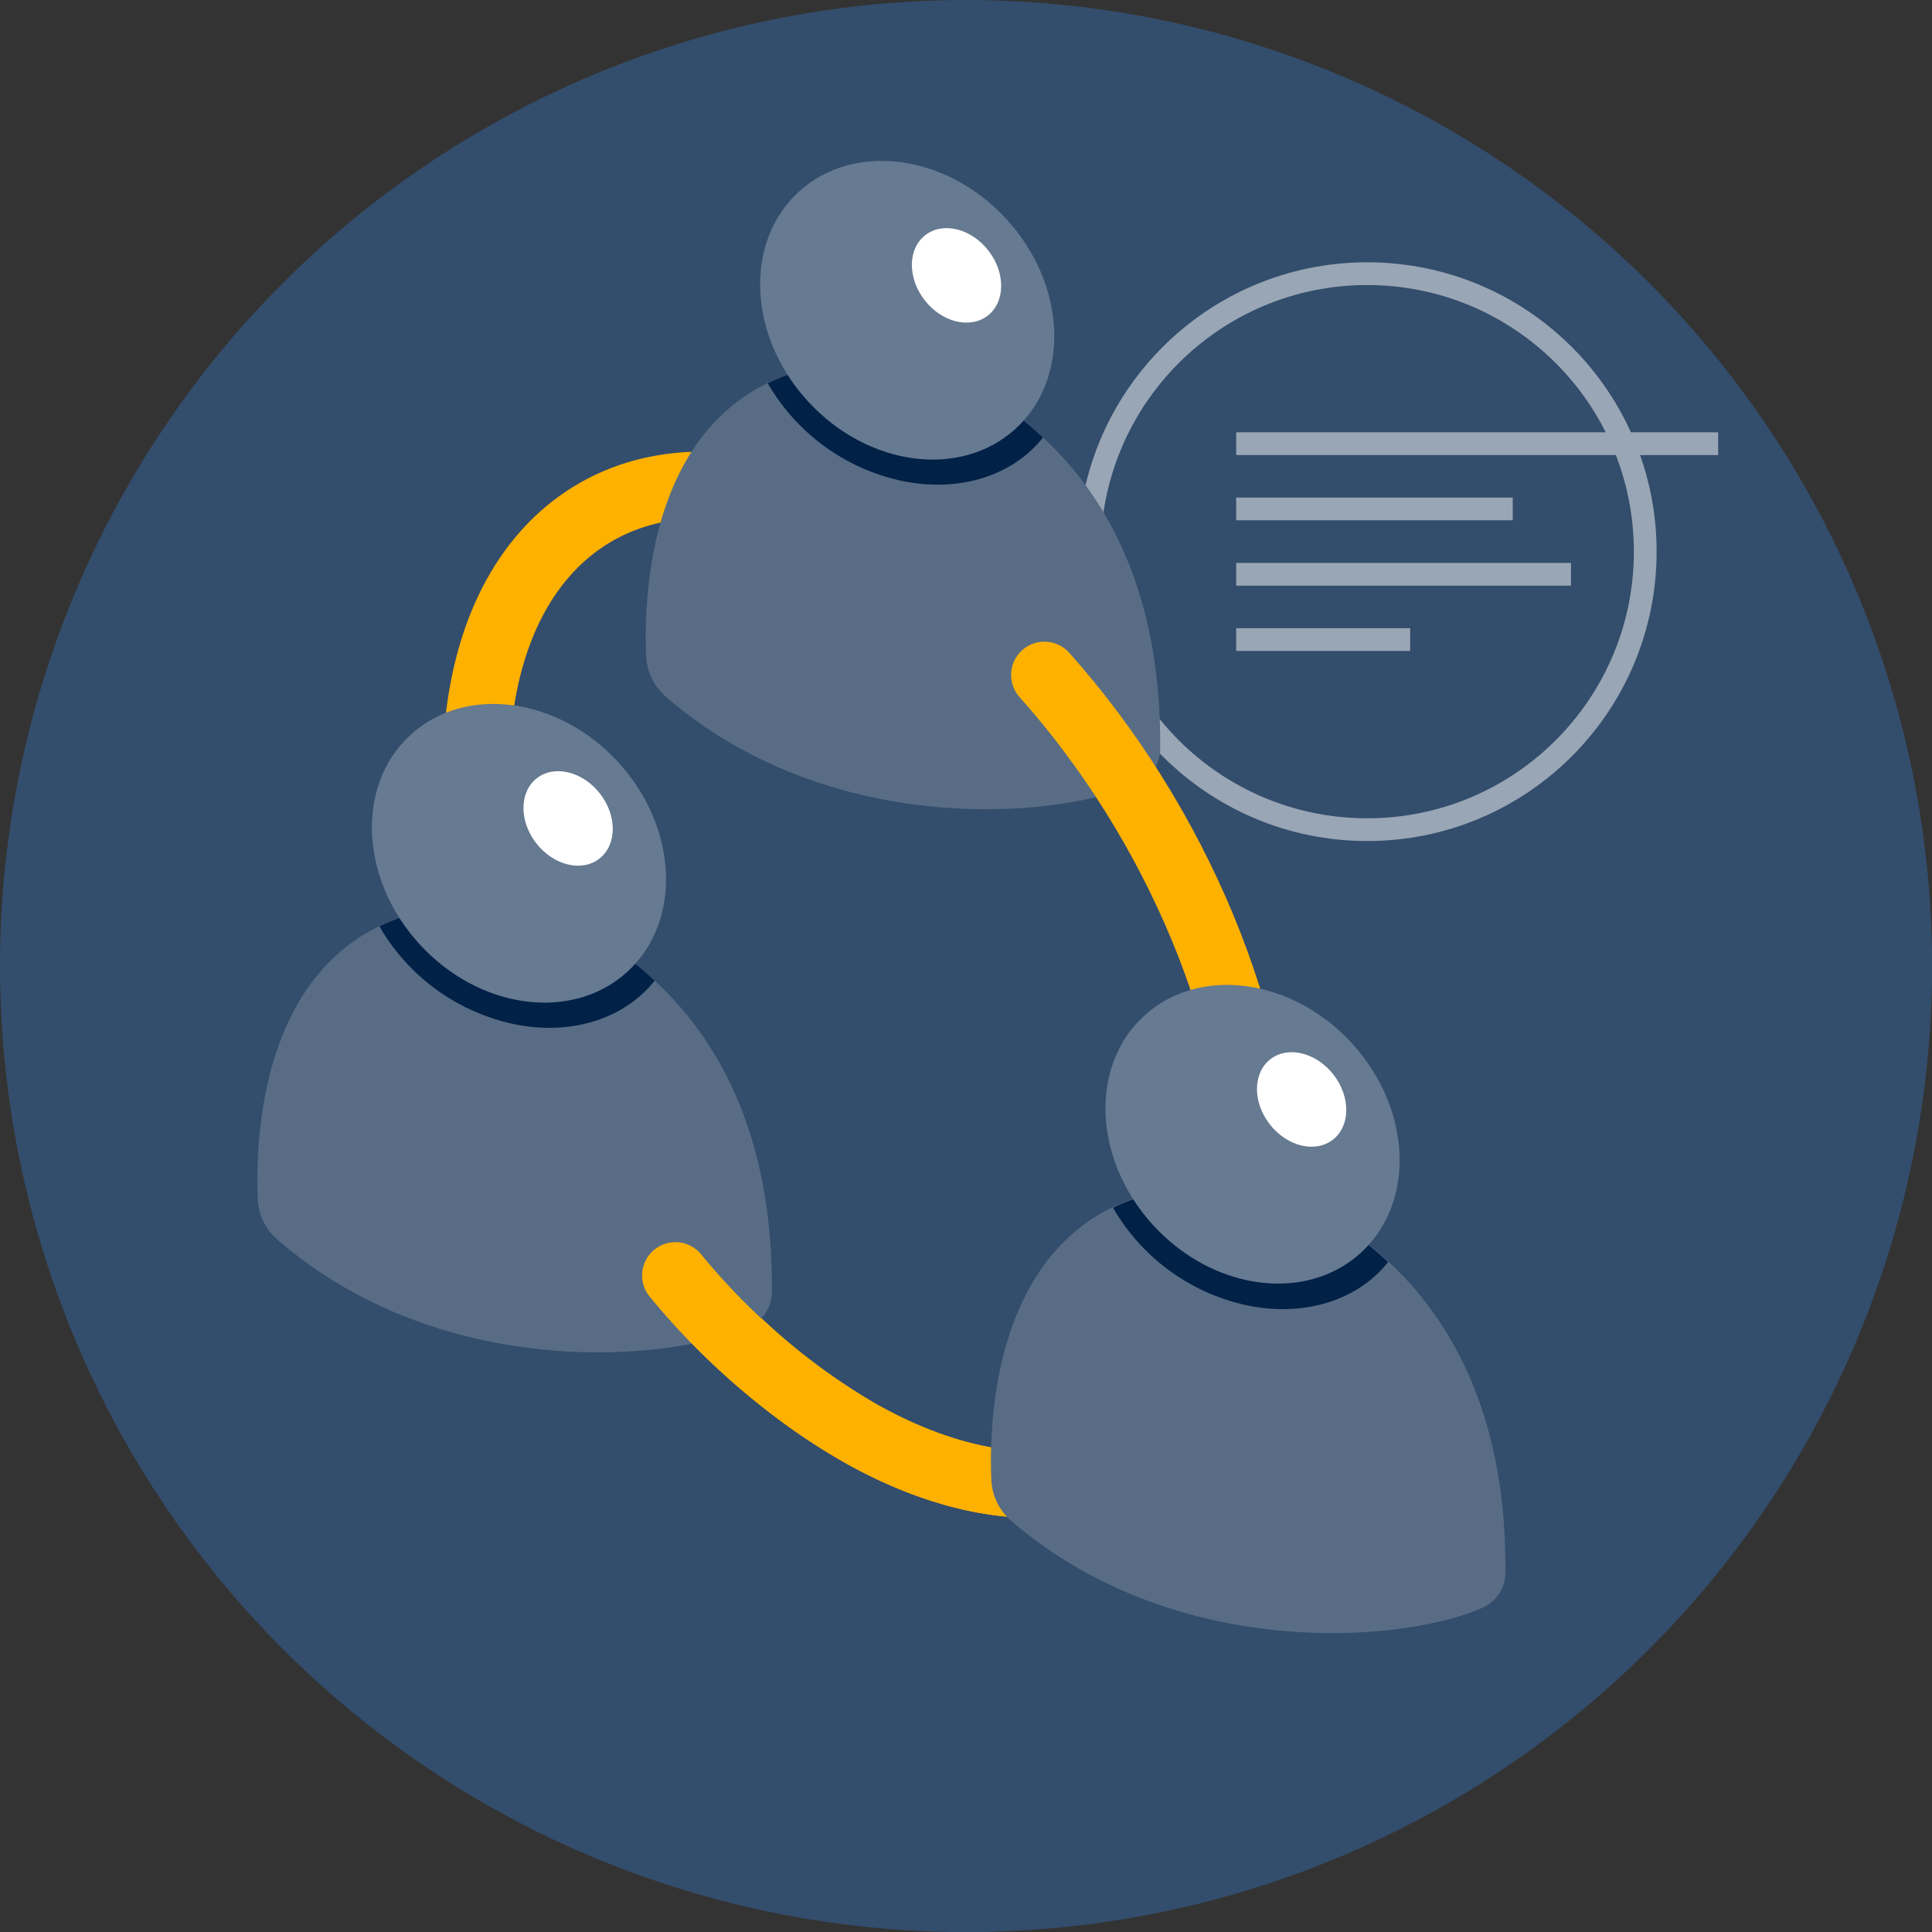 <svg xmlns="http://www.w3.org/2000/svg" viewBox="0 0 174.09 174.09"><rect x="0" y="0" width="174.09" height="174.09" fill="#333333" stroke="none"/><defs><style>.cls-1{fill:#334d6c;}.cls-2,.cls-3,.cls-9{fill:none;}.cls-2{stroke:#99a6b5;stroke-linejoin:round;stroke-width:2.05px;}.cls-3,.cls-9{stroke:#ffb100;stroke-miterlimit:10;stroke-width:6px;}.cls-4{isolation:isolate;}.cls-5{fill:#586d85;}.cls-6{fill:#012147;}.cls-7{fill:#667a91;}.cls-8{fill:#fff;}.cls-9{stroke-linecap:round;}</style></defs><g id="Layer_2" data-name="Layer 2"><g id="Unsorted"><circle class="cls-1" cx="87.05" cy="87.05" r="87.05"/><circle class="cls-2" cx="123.2" cy="49.71" r="25.05"/><line class="cls-2" x1="111.39" y1="39.98" x2="154.82" y2="39.98"/><line class="cls-2" x1="111.39" y1="45.86" x2="136.31" y2="45.86"/><line class="cls-2" x1="111.39" y1="57.63" x2="127.07" y2="57.63"/><line class="cls-2" x1="111.39" y1="51.75" x2="141.56" y2="51.75"/><path class="cls-3" d="M94.11,60.82A60,60,0,0,0,78.83,48.26C59.31,37.36,43.21,46.66,42.88,69s15.24,49.31,34.76,60.21,35.62,1.6,36-20.75"/><g class="cls-4"><path class="cls-5" d="M23.23,108.1c-.29-7,.64-28.65,23.53-26.45,4.26.86,23,7.64,22.79,34.66a3.43,3.43,0,0,1-2,3.22c-7.09,3.21-27.72,5-42.52-7.8A5.12,5.12,0,0,1,23.23,108.1Z"/><path class="cls-6" d="M46.76,81.65c-5.28-.51-9.37.26-12.57,1.82a18.39,18.39,0,0,0,12.57,8.9c5.14.91,9.66-.76,12.23-4A27.71,27.71,0,0,0,46.76,81.65Z"/><ellipse class="cls-7" cx="46.76" cy="76.89" rx="12.14" ry="14.47" transform="translate(-39.65 51.76) rotate(-42.48)"/><ellipse class="cls-8" cx="51.2" cy="73.75" rx="3.64" ry="4.59" transform="translate(-34.49 46.93) rotate(-37.85)"/></g><g class="cls-4"><path class="cls-5" d="M58.22,59.16c-.28-7,.65-28.65,23.53-26.45,4.26.86,23,7.64,22.79,34.66a3.44,3.44,0,0,1-2,3.22c-7.1,3.21-27.73,5-42.53-7.8A5.18,5.18,0,0,1,58.22,59.16Z"/><path class="cls-6" d="M81.75,32.71c-5.27-.51-9.37.26-12.57,1.82a18.39,18.39,0,0,0,12.57,8.9c5.15.9,9.66-.76,12.23-4A27.6,27.6,0,0,0,81.75,32.71Z"/><ellipse class="cls-7" cx="81.75" cy="27.95" rx="12.14" ry="14.47" transform="translate(2.58 62.55) rotate(-42.48)"/><ellipse class="cls-8" cx="86.19" cy="24.81" rx="3.64" ry="4.59" transform="translate(2.91 58.11) rotate(-37.85)"/></g><path class="cls-9" d="M113.59,108.47c.24-16.07-7.73-34.51-19.48-47.65"/><path class="cls-9" d="M60.86,114.93a61.88,61.88,0,0,0,16.78,14.29c19.53,10.89,35.62,1.6,36-20.75"/><g class="cls-4"><path class="cls-5" d="M89.33,133.41c-.29-7,.64-28.65,23.53-26.45,4.26.85,23,7.64,22.79,34.66a3.46,3.46,0,0,1-2,3.22c-7.09,3.21-27.72,4.95-42.53-7.8A5.17,5.17,0,0,1,89.33,133.41Z"/><path class="cls-6" d="M112.86,107c-5.28-.51-9.37.26-12.57,1.82a18.37,18.37,0,0,0,12.57,8.9c5.14.9,9.66-.76,12.22-4A27.58,27.58,0,0,0,112.86,107Z"/><ellipse class="cls-7" cx="112.86" cy="102.2" rx="12.14" ry="14.47" transform="translate(-39.39 103.05) rotate(-42.48)"/><ellipse class="cls-8" cx="117.29" cy="99.06" rx="3.64" ry="4.59" transform="translate(-36.11 92.82) rotate(-37.85)"/></g></g></g></svg>